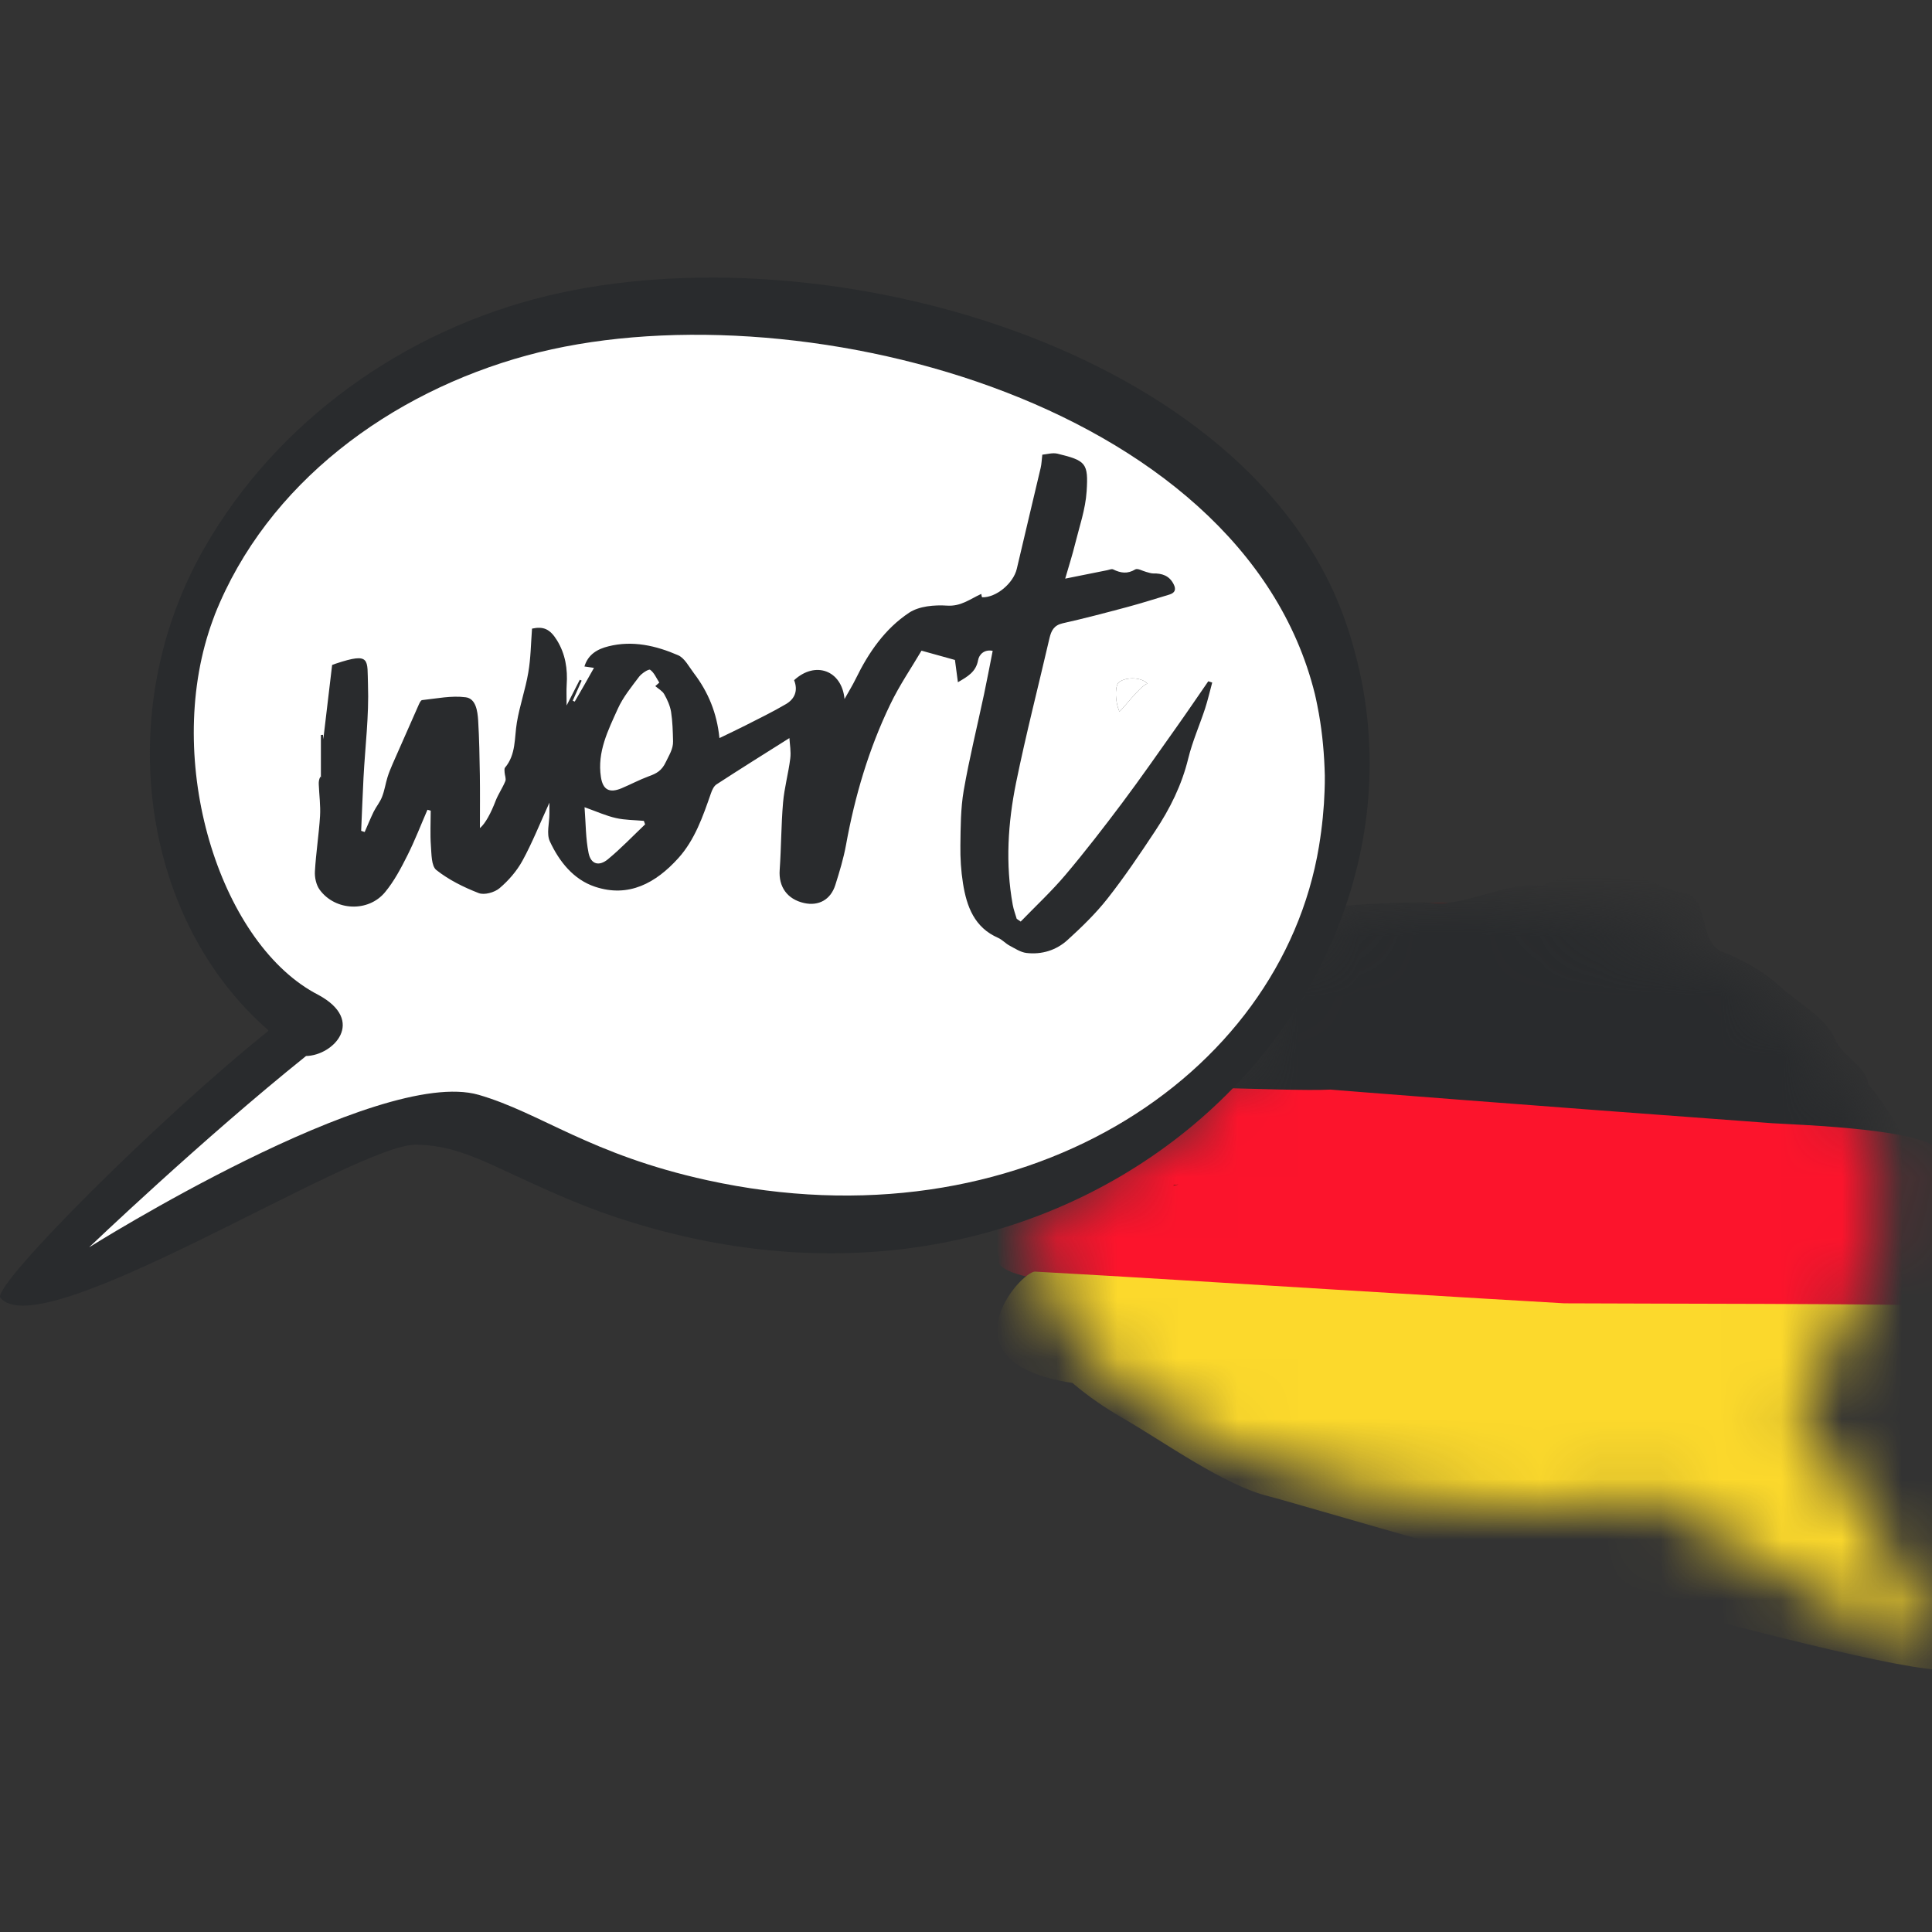 <svg width="32" height="32" viewBox="0 0 32 32" fill="none" xmlns="http://www.w3.org/2000/svg">
<rect x="0" y="0" width="32" height="32" fill="#333333" stroke="none"/>
<g clip-path="url(#clip0_192_148)">
<mask id="mask0_192_148" style="mask-type:luminance" maskUnits="userSpaceOnUse" x="17" y="14" width="16" height="14">
<path d="M29.749 23.236C30.211 22.737 30.571 22.14 30.796 21.498C31.101 20.793 31.259 19.985 31.11 19.228C31.048 18.913 30.942 18.623 30.789 18.349C30.693 18.086 30.569 17.835 30.426 17.592C30.062 16.975 29.54 16.477 28.949 16.078C27.638 15.194 26.009 14.949 24.459 14.948C23.445 14.947 22.402 15.007 21.415 15.262C21.398 15.37 20.797 17.625 19.395 18.84C19.134 19.078 17.228 20.078 17.171 20.087C17.151 20.464 17.195 20.833 17.302 21.196C17.506 21.884 17.991 22.464 18.54 22.908C19.702 23.846 21.139 24.426 22.598 24.708C22.833 24.785 25.524 25.164 26.596 24.898C26.782 24.896 27.34 24.815 27.362 24.808C28.732 25.672 31.622 27.419 31.695 27.395C31.827 27.355 31.938 27.253 32.017 27.142C32.111 27.013 30.457 24.328 29.749 23.237V23.236Z" fill="white"/>
</mask>
<g mask="url(#mask0_192_148)">
<path d="M29.619 23.236C30.08 22.737 30.44 22.14 30.665 21.498C30.971 20.793 31.128 19.985 30.979 19.228C30.917 18.913 30.811 18.623 30.658 18.349C30.562 18.086 30.439 17.835 30.296 17.592C29.932 16.975 29.409 16.477 28.819 16.078C27.507 15.194 25.878 14.949 24.328 14.948C23.314 14.947 22.271 15.007 21.284 15.262C21.268 15.37 20.666 17.625 19.264 18.84C19.004 19.078 17.097 20.078 17.04 20.087C17.02 20.464 17.064 20.833 17.171 21.196C17.375 21.884 17.86 22.464 18.409 22.908C19.571 23.846 21.008 24.426 22.467 24.708C22.703 24.785 25.393 25.164 26.465 24.898C26.651 24.896 27.209 24.815 27.232 24.808C28.601 25.672 31.491 27.419 31.564 27.395C31.697 27.355 31.807 27.253 31.887 27.142C31.98 27.013 30.326 24.328 29.619 23.237V23.236Z" fill="#7C1513"/>
<path d="M31.463 18.742C31.447 18.636 31.028 18.03 30.944 17.963C30.924 17.667 30.514 17.496 30.398 17.218C30.246 16.852 29.777 16.611 29.488 16.343C29.211 16.086 28.865 15.898 28.517 15.759C28.133 15.605 28.31 14.862 27.903 14.794C27.454 14.719 27.25 14.468 26.798 14.41C26.666 14.289 25.691 14.575 25.536 14.673C24.94 14.593 24.263 15.032 23.667 14.951C23.482 14.927 21.4 14.998 21.338 15.175C21.218 15.512 19.698 18.252 19.679 18.431C19.659 18.616 21.386 18.278 21.565 18.341C21.82 18.43 25.211 18.703 26.618 18.759C27.789 18.92 28.986 18.974 30.167 18.906C30.398 18.893 31.495 18.956 31.463 18.742L31.463 18.742Z" fill="#292B2D"/>
<path d="M32.121 20.855C32.229 20.662 32.152 19.29 32.119 19.123C32.177 18.7 29.691 18.628 29.355 18.604C25.265 18.304 22.027 18.048 22.039 18.047C21.311 18.088 18.331 17.906 17.623 18.047C15.593 18.453 16.593 18.607 16.55 19.279C16.46 20.679 16.516 20.728 16.55 20.838C16.439 21.1 17.326 21.209 17.601 21.241C21.036 21.637 29.956 21.831 32.758 21.753C33.082 21.744 32.084 21.08 32.121 20.855V20.855ZM19.439 19.639C19.439 19.634 19.439 19.63 19.439 19.626C19.466 19.624 19.494 19.622 19.521 19.619C19.494 19.626 19.467 19.632 19.439 19.639V19.639Z" fill="#FC142C"/>
<path d="M32.551 21.634C31.322 21.589 27.141 21.595 25.911 21.587C25.467 21.561 25.023 21.536 24.579 21.509C23.756 21.459 22.933 21.41 22.11 21.36C20.612 21.269 18.643 21.144 17.145 21.062C16.915 21.049 15.549 22.569 17.763 22.906C18.024 23.128 18.309 23.324 18.608 23.495C19.268 23.874 20.285 24.61 21.026 24.786C21.415 24.878 31.616 27.915 32.344 27.643C32.678 27.519 32.768 21.642 32.551 21.634V21.634Z" fill="#FCD92C"/>
</g>
<path d="M22.282 10.285C24.361 16.225 18.12 22.79 10.21 20.164C9.558 19.948 8.944 19.661 8.322 19.372C7.855 19.155 7.423 18.965 6.892 18.959C5.881 18.946 0.65 22.344 0.001 21.487C-0.058 21.221 2.624 18.535 4.438 17.081C4.44 17.075 4.443 17.07 4.446 17.065C2.336 15.231 1.84 11.78 3.381 9.083C4.591 6.965 6.705 5.47 9.061 4.901C13.656 3.791 20.698 5.759 22.282 10.285H22.282ZM21.939 13.101C21.942 13.027 21.945 12.923 21.943 12.846C21.936 12.507 21.906 12.161 21.845 11.822C21.807 11.612 21.779 11.498 21.779 11.498C20.568 6.588 13.062 4.703 8.724 5.887C6.467 6.504 4.422 8.003 3.558 10.183C3.557 10.185 3.556 10.187 3.555 10.189C3.544 10.219 3.533 10.249 3.522 10.279C3.5 10.342 3.478 10.405 3.458 10.469C2.73 12.751 3.686 15.666 5.274 16.479C6.066 16.908 5.523 17.481 5.07 17.491C3.347 18.872 1.475 20.66 1.475 20.66C1.475 20.66 6.263 17.651 7.929 18.134C8.964 18.434 9.771 19.122 11.714 19.548C16.897 20.685 21.21 17.857 21.846 14.02C21.902 13.685 21.931 13.376 21.94 13.101L21.939 13.101Z" fill="#292B2D"/>
<path d="M21.943 12.847C21.944 12.923 21.942 13.027 21.939 13.101C21.93 13.376 21.901 13.685 21.846 14.02C21.209 17.857 16.897 20.685 11.713 19.548C9.771 19.122 8.963 18.434 7.929 18.134C6.262 17.651 1.475 20.66 1.475 20.66C1.475 20.66 3.347 18.872 5.069 17.491C5.523 17.482 6.066 16.908 5.274 16.479C3.686 15.666 2.73 12.751 3.457 10.469C3.477 10.405 3.499 10.342 3.522 10.279C3.532 10.249 3.543 10.219 3.555 10.19C3.555 10.188 3.556 10.185 3.557 10.183C4.422 8.004 6.466 6.504 8.724 5.888C13.062 4.704 20.568 6.588 21.779 11.498C21.779 11.498 21.807 11.612 21.845 11.822C21.905 12.161 21.935 12.507 21.943 12.847L21.943 12.847ZM19.004 11.321C18.884 11.198 18.602 11.219 18.517 11.316C18.46 11.419 18.484 11.62 18.52 11.729C18.526 11.748 18.533 11.767 18.54 11.785C18.598 11.751 18.862 11.381 19.004 11.321Z" fill="white"/>
<path d="M18.517 11.316C18.602 11.219 18.884 11.198 19.004 11.321C18.863 11.381 18.598 11.751 18.54 11.785C18.533 11.767 18.526 11.748 18.52 11.729C18.483 11.62 18.46 11.419 18.517 11.316Z" fill="white"/>
<path d="M16.906 15.264C17.155 15.007 17.418 14.762 17.648 14.49C17.975 14.103 18.285 13.701 18.589 13.296C18.899 12.882 19.194 12.457 19.493 12.035C19.669 11.787 19.84 11.534 20.013 11.284C20.035 11.291 20.057 11.298 20.078 11.305C20.039 11.448 20.006 11.594 19.96 11.736C19.869 12.012 19.75 12.281 19.681 12.563C19.574 13.003 19.377 13.398 19.13 13.769C18.879 14.148 18.624 14.527 18.343 14.884C18.147 15.133 17.916 15.356 17.681 15.57C17.494 15.74 17.254 15.814 17 15.784C16.903 15.772 16.81 15.709 16.719 15.661C16.654 15.626 16.601 15.565 16.534 15.535C16.138 15.363 16.011 15.014 15.95 14.631C15.917 14.424 15.904 14.212 15.907 14.003C15.911 13.699 15.911 13.391 15.962 13.094C16.055 12.559 16.186 12.03 16.299 11.498C16.349 11.263 16.393 11.027 16.442 10.78C16.301 10.752 16.217 10.841 16.2 10.935C16.165 11.13 16.026 11.206 15.866 11.3C15.848 11.165 15.832 11.043 15.817 10.931C15.65 10.884 15.486 10.839 15.263 10.777C15.105 11.047 14.899 11.346 14.744 11.67C14.389 12.407 14.159 13.187 14.013 13.993C13.972 14.218 13.905 14.439 13.836 14.657C13.759 14.902 13.559 15.011 13.318 14.957C13.037 14.894 12.894 14.686 12.914 14.409C12.94 14.037 12.938 13.663 12.97 13.292C12.991 13.048 13.059 12.808 13.089 12.564C13.104 12.448 13.081 12.327 13.075 12.225C12.67 12.48 12.267 12.732 11.869 12.991C11.823 13.02 11.794 13.086 11.775 13.141C11.642 13.524 11.508 13.913 11.232 14.217C10.864 14.623 10.415 14.874 9.855 14.687C9.498 14.568 9.262 14.269 9.107 13.935C9.049 13.81 9.099 13.635 9.1 13.482C9.1 13.431 9.1 13.38 9.1 13.295C8.942 13.641 8.816 13.959 8.653 14.257C8.559 14.428 8.422 14.586 8.273 14.712C8.19 14.782 8.021 14.829 7.928 14.792C7.681 14.696 7.434 14.574 7.228 14.411C7.143 14.344 7.148 14.147 7.137 14.007C7.123 13.815 7.134 13.621 7.134 13.427C7.116 13.422 7.098 13.418 7.08 13.412C6.97 13.665 6.871 13.924 6.747 14.17C6.641 14.381 6.528 14.596 6.378 14.777C6.1 15.114 5.552 15.089 5.295 14.737C5.237 14.658 5.21 14.534 5.216 14.434C5.233 14.127 5.282 13.822 5.301 13.515C5.311 13.343 5.287 13.169 5.28 12.995C5.278 12.954 5.28 12.912 5.307 12.863C5.316 12.881 5.325 12.899 5.315 12.878V12.173C5.326 12.172 5.338 12.172 5.35 12.171C5.353 12.213 5.356 12.256 5.355 12.245C5.4 11.87 5.45 11.445 5.501 11.014C5.517 11.008 5.54 10.999 5.564 10.991C6.147 10.798 6.08 10.924 6.095 11.344C6.113 11.853 6.048 12.366 6.021 12.877C6.006 13.171 5.995 13.466 5.982 13.761C6.002 13.768 6.021 13.774 6.04 13.781C6.09 13.668 6.136 13.554 6.19 13.443C6.232 13.359 6.295 13.285 6.328 13.198C6.369 13.095 6.385 12.981 6.418 12.874C6.441 12.798 6.473 12.724 6.504 12.651C6.643 12.333 6.783 12.016 6.924 11.699C6.941 11.661 6.965 11.599 6.991 11.596C7.232 11.57 7.478 11.518 7.713 11.549C7.883 11.57 7.91 11.779 7.92 11.935C7.938 12.236 7.943 12.538 7.948 12.839C7.952 13.128 7.949 13.417 7.949 13.716C8.041 13.64 8.136 13.456 8.208 13.267C8.252 13.153 8.324 13.051 8.37 12.938C8.386 12.899 8.361 12.843 8.358 12.795C8.356 12.768 8.351 12.731 8.365 12.714C8.549 12.495 8.518 12.224 8.561 11.967C8.607 11.689 8.703 11.419 8.75 11.14C8.791 10.905 8.793 10.662 8.812 10.412C8.999 10.371 9.109 10.417 9.224 10.603C9.365 10.831 9.404 11.081 9.386 11.344C9.38 11.438 9.385 11.532 9.385 11.685C9.474 11.511 9.539 11.385 9.603 11.259C9.614 11.264 9.624 11.268 9.634 11.273C9.585 11.384 9.536 11.495 9.486 11.606C9.497 11.611 9.508 11.616 9.519 11.621C9.57 11.533 9.621 11.445 9.672 11.356C9.724 11.264 9.776 11.172 9.838 11.062C9.778 11.054 9.735 11.047 9.68 11.039C9.742 10.834 9.901 10.749 10.078 10.705C10.478 10.604 10.865 10.694 11.23 10.852C11.34 10.899 11.411 11.043 11.492 11.149C11.729 11.46 11.875 11.809 11.916 12.225C12.066 12.152 12.205 12.088 12.342 12.018C12.569 11.902 12.799 11.791 13.018 11.662C13.165 11.576 13.221 11.437 13.153 11.266C13.505 10.941 13.944 11.104 13.988 11.578C14.051 11.464 14.12 11.354 14.177 11.237C14.387 10.806 14.659 10.413 15.057 10.149C15.222 10.039 15.477 10.017 15.687 10.031C15.917 10.046 16.063 9.924 16.253 9.837C16.255 9.847 16.261 9.893 16.268 9.893C16.501 9.9 16.785 9.66 16.841 9.423C16.971 8.864 17.106 8.307 17.237 7.748C17.252 7.685 17.253 7.618 17.264 7.531C17.337 7.525 17.434 7.494 17.518 7.515C17.987 7.63 18.028 7.67 17.998 8.139C17.979 8.435 17.877 8.726 17.805 9.017C17.764 9.186 17.71 9.352 17.643 9.584C17.904 9.532 18.12 9.489 18.336 9.445C18.37 9.439 18.412 9.418 18.437 9.431C18.561 9.492 18.675 9.51 18.804 9.431C18.842 9.408 18.923 9.457 18.985 9.473C19.023 9.482 19.062 9.498 19.1 9.498C19.247 9.495 19.367 9.534 19.439 9.676C19.485 9.766 19.459 9.82 19.369 9.848C19.136 9.918 18.904 9.992 18.669 10.055C18.314 10.15 17.958 10.244 17.6 10.324C17.456 10.357 17.412 10.447 17.383 10.569C17.198 11.368 16.993 12.163 16.829 12.966C16.694 13.632 16.651 14.309 16.774 14.986C16.788 15.065 16.818 15.142 16.84 15.219C16.862 15.234 16.884 15.249 16.906 15.264L16.906 15.264ZM10.854 11.364C10.876 11.345 10.898 11.326 10.92 11.306C10.872 11.233 10.836 11.142 10.769 11.094C10.745 11.077 10.629 11.152 10.586 11.208C10.458 11.378 10.319 11.548 10.233 11.739C10.072 12.096 9.889 12.455 9.953 12.87C9.985 13.081 10.093 13.14 10.293 13.057C10.445 12.993 10.591 12.915 10.745 12.858C10.873 12.812 10.96 12.767 11.029 12.62C11.082 12.507 11.151 12.406 11.148 12.278C11.144 12.115 11.14 11.95 11.115 11.79C11.098 11.689 11.053 11.588 11.001 11.497C10.97 11.443 10.904 11.408 10.853 11.364L10.854 11.364ZM10.685 13.654C10.678 13.635 10.671 13.615 10.664 13.596C10.509 13.582 10.351 13.584 10.2 13.549C10.04 13.513 9.888 13.444 9.682 13.37C9.703 13.641 9.7 13.891 9.749 14.13C9.787 14.315 9.921 14.354 10.069 14.232C10.286 14.053 10.481 13.848 10.685 13.654Z" fill="#292B2D"/>
</g>
<defs>
<clipPath id="clip0_192_148">
<rect width="32" height="32" fill="white"/>
</clipPath>
</defs>
</svg>
